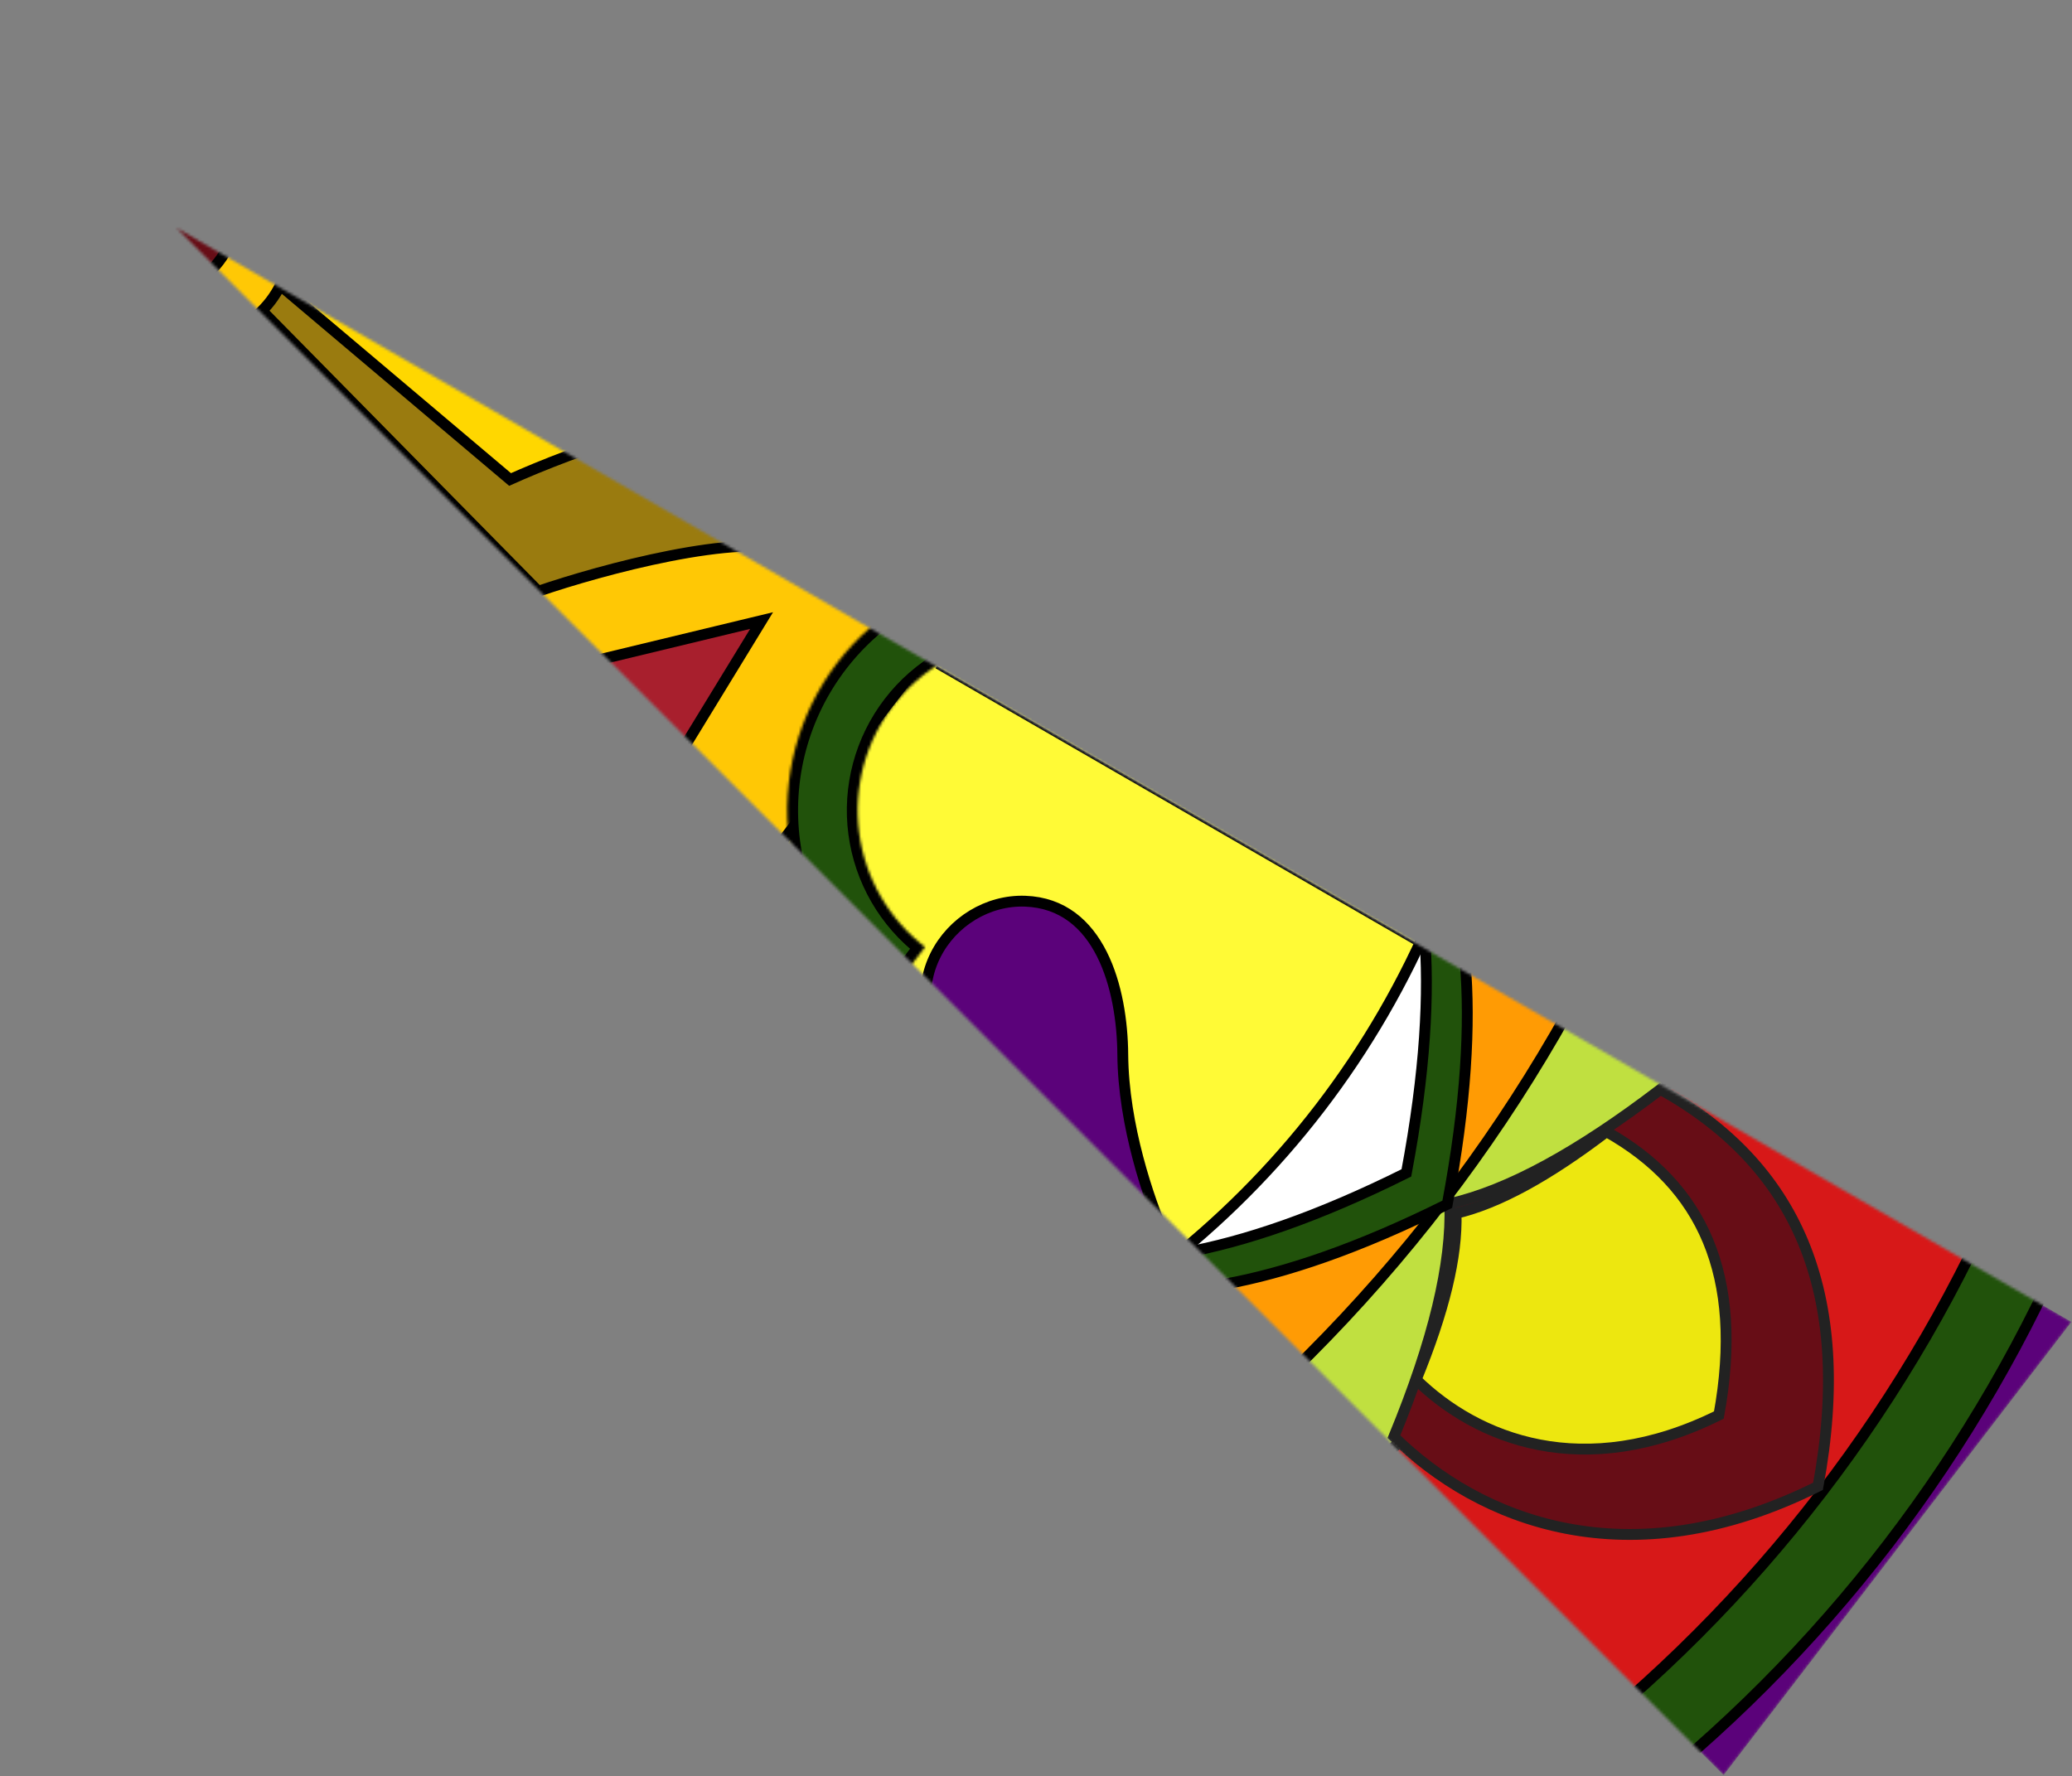 <svg width="764" height="655" viewBox="0 0 764 655" fill="none" xmlns="http://www.w3.org/2000/svg">
<rect x="0" y="0" width="764" height="655" fill="#808080" stroke="none"/>
<mask id="mask0_2_25" style="mask-type:alpha" maskUnits="userSpaceOnUse" x="65" y="84" width="699" height="571">
<path d="M635.568 654.565L763.798 487.453L65 84L635.568 654.565Z" fill="white"/>
</mask>
<g mask="url(#mask0_2_25)">
<path d="M635.568 654.565L763.798 487.453L65 84L635.568 654.565Z" fill="#5B027A"/>
<circle cx="536.5" cy="536.5" r="534.5" transform="matrix(0.609 -0.793 -0.793 -0.609 370.996 996.076)" fill="#21520B" stroke="black" stroke-width="4"/>
<circle cx="536.5" cy="536.5" r="534.5" transform="matrix(0.609 -0.793 -0.793 -0.609 346.402 977.205)" fill="#D71818" stroke="black" stroke-width="4"/>
<circle cx="358.5" cy="358.5" r="356.5" transform="matrix(0.609 -0.793 -0.793 -0.609 353.582 760.871)" fill="#C0E040" stroke="black" stroke-width="4"/>
<circle cx="536.5" cy="536.5" r="534.5" transform="matrix(0.609 -0.793 -0.793 -0.609 161.551 835.363)" fill="#FFC805" stroke="black" stroke-width="4"/>
<path d="M612.248 401.71C581.841 424.919 556.217 438.92 534.58 443.868C535.4 466.043 528.512 494.409 513.972 529.773C545.212 560.562 600.216 583.121 670.35 548.076C677.036 511.879 674.877 482.159 664.87 458.071C654.936 434.157 637.186 415.599 612.248 401.71Z" fill="#670D16" stroke="#222222" stroke-width="4"/>
<path d="M592.34 417.31C570.744 433.743 552.439 443.766 536.89 447.419C537.386 463.377 532.446 483.643 522.171 508.742C544.58 530.64 583.8 546.613 633.789 521.799C638.512 495.913 636.915 474.697 629.762 457.517C622.681 440.51 610.074 427.267 592.34 417.31Z" fill="#EDE70F" stroke="#222222" stroke-width="4"/>
<circle cx="578.5" cy="578.5" r="576.5" transform="matrix(0.609 -0.793 -0.793 -0.609 181.204 903.384)" fill="#FF9B04" stroke="black" stroke-width="4"/>
<path d="M533.645 444.074C402.662 509.415 362.038 458.846 358.093 433.027L478.939 275.537C502.803 274.936 561.614 295.333 533.645 444.074Z" fill="#21520B" stroke="black" stroke-width="4"/>
<path d="M518.571 432.508C387.588 497.848 346.964 447.28 343.019 421.461L463.866 263.97C487.729 263.369 546.54 283.767 518.571 432.508Z" fill="white" stroke="black" stroke-width="4"/>
<circle cx="326.5" cy="326.5" r="324.5" transform="matrix(0.609 -0.793 -0.793 -0.609 289.391 668.759)" fill="#FFFA36" stroke="black" stroke-width="4"/>
<rect x="-0.369" y="-2.804" width="166" height="166" transform="matrix(0.609 -0.793 -0.793 -0.609 278.621 318.442)" fill="#FFC805" stroke="black" stroke-width="4"/>
<path d="M293.471 203.346C272.959 196.094 221.599 210.113 198.484 218.029L68.32 85.876C151.917 128.054 313.984 210.598 293.471 203.346Z" fill="#9A7B0F" stroke="black" stroke-width="4"/>
<path d="M132.391 264.63L224.501 320.943L280.814 228.834L132.391 264.63Z" fill="#A81F2D" stroke="black" stroke-width="4"/>
<mask id="path-16-inside-1_2_25" fill="white">
<path d="M434.249 227.825C424.924 220.671 414.282 215.422 402.929 212.38C391.576 209.338 379.735 208.562 368.083 210.096C356.43 211.63 345.193 215.445 335.015 221.321C324.836 227.198 315.915 235.022 308.76 244.346C301.605 253.671 296.356 264.313 293.314 275.666C290.272 287.019 289.496 298.86 291.03 310.513C292.564 322.165 296.379 333.402 302.255 343.581C308.132 353.759 315.956 362.681 325.281 369.836L341.098 349.222C334.481 344.144 328.928 337.813 324.758 330.589C320.587 323.365 317.88 315.391 316.791 307.121C315.703 298.851 316.253 290.448 318.412 282.391C320.571 274.334 324.296 266.782 329.373 260.164C334.451 253.547 340.783 247.994 348.006 243.823C355.23 239.653 363.204 236.946 371.474 235.857C379.744 234.769 388.147 235.319 396.204 237.478C404.261 239.637 411.814 243.362 418.431 248.439L434.249 227.825Z"/>
</mask>
<path d="M434.249 227.825C424.924 220.671 414.282 215.422 402.929 212.38C391.576 209.338 379.735 208.562 368.083 210.096C356.43 211.63 345.193 215.445 335.015 221.321C324.836 227.198 315.915 235.022 308.76 244.346C301.605 253.671 296.356 264.313 293.314 275.666C290.272 287.019 289.496 298.86 291.03 310.513C292.564 322.165 296.379 333.402 302.255 343.581C308.132 353.759 315.956 362.681 325.281 369.836L341.098 349.222C334.481 344.144 328.928 337.813 324.758 330.589C320.587 323.365 317.88 315.391 316.791 307.121C315.703 298.851 316.253 290.448 318.412 282.391C320.571 274.334 324.296 266.782 329.373 260.164C334.451 253.547 340.783 247.994 348.006 243.823C355.23 239.653 363.204 236.946 371.474 235.857C379.744 234.769 388.147 235.319 396.204 237.478C404.261 239.637 411.814 243.362 418.431 248.439L434.249 227.825Z" fill="#21520B" stroke="black" stroke-width="8" mask="url(#path-16-inside-1_2_25)"/>
<path d="M281.318 153.504C260.228 148.158 210.365 166.815 188.07 176.812L46.367 57.116C133.471 91.473 302.407 158.85 281.318 153.504Z" fill="#FFD700" style="mix-blend-mode:overlay"/>
<path d="M281.318 153.504C260.228 148.158 210.365 166.815 188.07 176.812L46.367 57.116C133.471 91.473 302.407 158.85 281.318 153.504Z" stroke="black" stroke-width="4"/>
<circle cx="37" cy="37" r="35" transform="matrix(0.609 -0.793 -0.793 -0.609 78.775 141.611)" fill="#FFC805" stroke="black" stroke-width="4"/>
<circle cx="37" cy="37" r="35" transform="matrix(0.609 -0.793 -0.793 -0.609 59.735 127.001)" fill="#670D16" stroke="black" stroke-width="4"/>
<path d="M378.018 332.318C350.427 331.315 325.56 364.543 353.494 397.952C313.994 379.617 288.333 412.237 296.444 438.627C304.554 465.018 336.801 464.881 360.426 458.732C385.6 452.209 414.142 454.157 429.656 456.393C423.48 441.987 414.212 414.921 413.997 388.917C413.828 364.498 405.608 333.322 378.018 332.318Z" fill="#5B027A" stroke="black" stroke-width="4"/>
<line y1="-0.5" x2="207.762" y2="-0.5" transform="matrix(-0.866 -0.5 -0.5 0.866 524.907 350.33)" stroke="black"/>
</g>
</svg>
